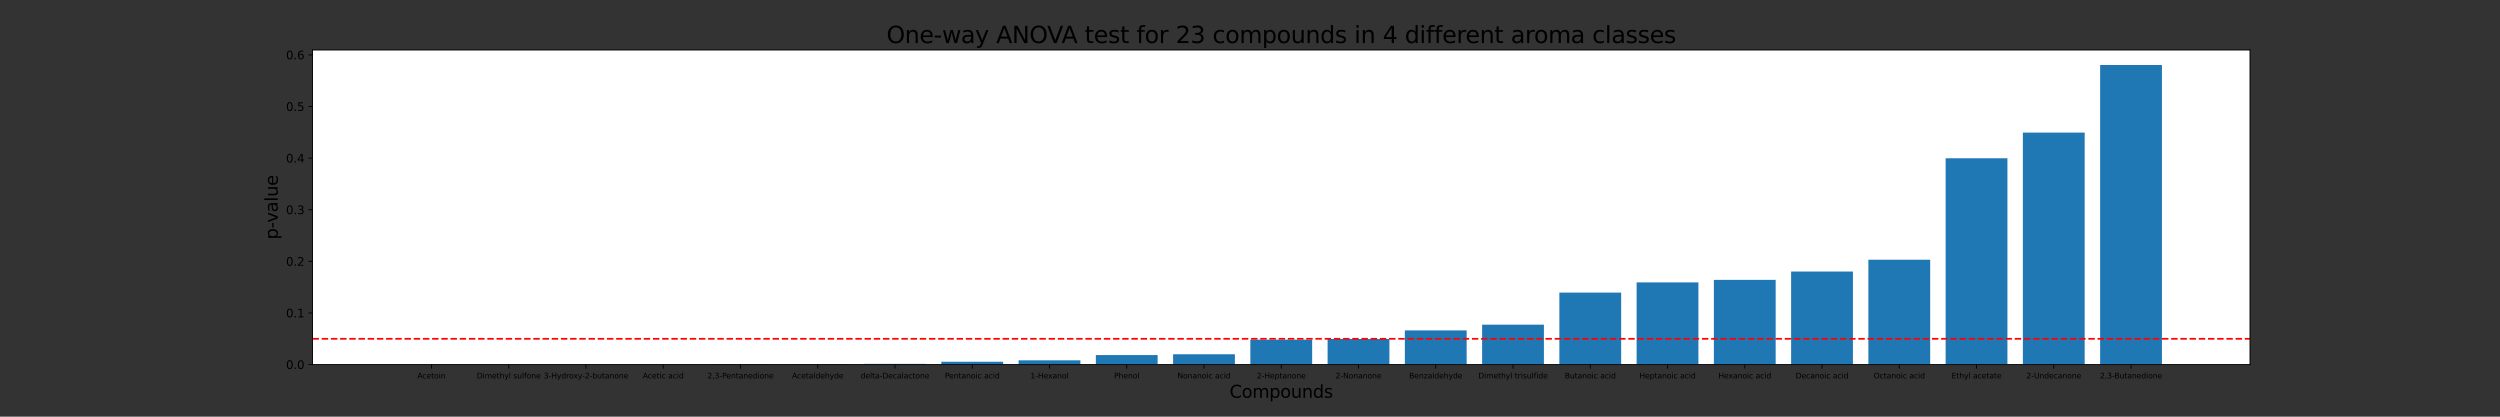 <?xml version="1.0" encoding="utf-8" standalone="no"?>
<!DOCTYPE svg PUBLIC "-//W3C//DTD SVG 1.1//EN"
  "http://www.w3.org/Graphics/SVG/1.1/DTD/svg11.dtd">
<svg xmlns:xlink="http://www.w3.org/1999/xlink" width="2160pt" height="360pt" viewBox="0 0 2160 360" xmlns="http://www.w3.org/2000/svg" version="1.1">
 <rect x="0" y="0" width="2160" height="360" fill="#333333" stroke="none"/>
 <defs>
  <style type="text/css">*{stroke-linejoin: round; stroke-linecap: butt}</style>
 </defs>
 <g id="figure_1">
  <g id="patch_1">
   <path d="M 0 360 
L 2160 360 
L 2160 0 
L 0 0 
L 0 360 
z
" style="fill: none"/>
  </g>
  <g id="axes_1">
   <g id="patch_2">
    <path d="M 270 315 
L 1944 315 
L 1944 43.2 
L 270 43.2 
z
" style="fill: #ffffff"/>
   </g>
   <g id="patch_3">
    <path d="M 346.091 315 
L 399.488 315 
L 399.488 315 
L 346.091 315 
z
" clip-path="url(#pb8e71c2e06)" style="fill: #1f77b4"/>
   </g>
   <g id="patch_4">
    <path d="M 412.837 315 
L 466.234 315 
L 466.234 314.97 
L 412.837 314.97 
z
" clip-path="url(#pb8e71c2e06)" style="fill: #1f77b4"/>
   </g>
   <g id="patch_5">
    <path d="M 479.584 315 
L 532.981 315 
L 532.981 314.963 
L 479.584 314.963 
z
" clip-path="url(#pb8e71c2e06)" style="fill: #1f77b4"/>
   </g>
   <g id="patch_6">
    <path d="M 546.33 315 
L 599.727 315 
L 599.727 314.756 
L 546.33 314.756 
z
" clip-path="url(#pb8e71c2e06)" style="fill: #1f77b4"/>
   </g>
   <g id="patch_7">
    <path d="M 613.077 315 
L 666.474 315 
L 666.474 314.656 
L 613.077 314.656 
z
" clip-path="url(#pb8e71c2e06)" style="fill: #1f77b4"/>
   </g>
   <g id="patch_8">
    <path d="M 679.823 315 
L 733.22 315 
L 733.22 314.599 
L 679.823 314.599 
z
" clip-path="url(#pb8e71c2e06)" style="fill: #1f77b4"/>
   </g>
   <g id="patch_9">
    <path d="M 746.569 315 
L 799.967 315 
L 799.967 314.364 
L 746.569 314.364 
z
" clip-path="url(#pb8e71c2e06)" style="fill: #1f77b4"/>
   </g>
   <g id="patch_10">
    <path d="M 813.316 315 
L 866.713 315 
L 866.713 312.547 
L 813.316 312.547 
z
" clip-path="url(#pb8e71c2e06)" style="fill: #1f77b4"/>
   </g>
   <g id="patch_11">
    <path d="M 880.062 315 
L 933.459 315 
L 933.459 311.336 
L 880.062 311.336 
z
" clip-path="url(#pb8e71c2e06)" style="fill: #1f77b4"/>
   </g>
   <g id="patch_12">
    <path d="M 946.809 315 
L 1000.206 315 
L 1000.206 306.796 
L 946.809 306.796 
z
" clip-path="url(#pb8e71c2e06)" style="fill: #1f77b4"/>
   </g>
   <g id="patch_13">
    <path d="M 1013.555 315 
L 1066.952 315 
L 1066.952 306.081 
L 1013.555 306.081 
z
" clip-path="url(#pb8e71c2e06)" style="fill: #1f77b4"/>
   </g>
   <g id="patch_14">
    <path d="M 1080.301 315 
L 1133.699 315 
L 1133.699 293.463 
L 1080.301 293.463 
z
" clip-path="url(#pb8e71c2e06)" style="fill: #1f77b4"/>
   </g>
   <g id="patch_15">
    <path d="M 1147.048 315 
L 1200.445 315 
L 1200.445 292.921 
L 1147.048 292.921 
z
" clip-path="url(#pb8e71c2e06)" style="fill: #1f77b4"/>
   </g>
   <g id="patch_16">
    <path d="M 1213.794 315 
L 1267.191 315 
L 1267.191 285.487 
L 1213.794 285.487 
z
" clip-path="url(#pb8e71c2e06)" style="fill: #1f77b4"/>
   </g>
   <g id="patch_17">
    <path d="M 1280.541 315 
L 1333.938 315 
L 1333.938 280.496 
L 1280.541 280.496 
z
" clip-path="url(#pb8e71c2e06)" style="fill: #1f77b4"/>
   </g>
   <g id="patch_18">
    <path d="M 1347.287 315 
L 1400.684 315 
L 1400.684 252.824 
L 1347.287 252.824 
z
" clip-path="url(#pb8e71c2e06)" style="fill: #1f77b4"/>
   </g>
   <g id="patch_19">
    <path d="M 1414.033 315 
L 1467.431 315 
L 1467.431 243.973 
L 1414.033 243.973 
z
" clip-path="url(#pb8e71c2e06)" style="fill: #1f77b4"/>
   </g>
   <g id="patch_20">
    <path d="M 1480.78 315 
L 1534.177 315 
L 1534.177 241.813 
L 1480.78 241.813 
z
" clip-path="url(#pb8e71c2e06)" style="fill: #1f77b4"/>
   </g>
   <g id="patch_21">
    <path d="M 1547.526 315 
L 1600.923 315 
L 1600.923 234.618 
L 1547.526 234.618 
z
" clip-path="url(#pb8e71c2e06)" style="fill: #1f77b4"/>
   </g>
   <g id="patch_22">
    <path d="M 1614.273 315 
L 1667.67 315 
L 1667.67 224.409 
L 1614.273 224.409 
z
" clip-path="url(#pb8e71c2e06)" style="fill: #1f77b4"/>
   </g>
   <g id="patch_23">
    <path d="M 1681.019 315 
L 1734.416 315 
L 1734.416 136.766 
L 1681.019 136.766 
z
" clip-path="url(#pb8e71c2e06)" style="fill: #1f77b4"/>
   </g>
   <g id="patch_24">
    <path d="M 1747.766 315 
L 1801.163 315 
L 1801.163 114.563 
L 1747.766 114.563 
z
" clip-path="url(#pb8e71c2e06)" style="fill: #1f77b4"/>
   </g>
   <g id="patch_25">
    <path d="M 1814.512 315 
L 1867.909 315 
L 1867.909 56.143 
L 1814.512 56.143 
z
" clip-path="url(#pb8e71c2e06)" style="fill: #1f77b4"/>
   </g>
   <g id="matplotlib.axis_1">
    <g id="xtick_1">
     <g id="line2d_1">
      <defs>
       <path id="m20b0fee2ea" d="M 0 0 
L 0 3.5 
" style="stroke: #000000; stroke-width: 0.8"/>
      </defs>
      <g>
       <use xlink:href="#m20b0fee2ea" x="372.789" y="315" style="stroke: #000000; stroke-width: 0.8"/>
      </g>
     </g>
     <g id="text_1">
      <!-- Acetoin -->
      <g transform="translate(360.611 326.939)scale(0.065 -0.065)">
       <defs>
        <path id="DejaVuSans-41" d="M 2188 4044 
L 1331 1722 
L 3047 1722 
L 2188 4044 
z
M 1831 4666 
L 2547 4666 
L 4325 0 
L 3669 0 
L 3244 1197 
L 1141 1197 
L 716 0 
L 50 0 
L 1831 4666 
z
" transform="scale(0.016)"/>
        <path id="DejaVuSans-63" d="M 3122 3366 
L 3122 2828 
Q 2878 2963 2633 3030 
Q 2388 3097 2138 3097 
Q 1578 3097 1268 2742 
Q 959 2388 959 1747 
Q 959 1106 1268 751 
Q 1578 397 2138 397 
Q 2388 397 2633 464 
Q 2878 531 3122 666 
L 3122 134 
Q 2881 22 2623 -34 
Q 2366 -91 2075 -91 
Q 1284 -91 818 406 
Q 353 903 353 1747 
Q 353 2603 823 3093 
Q 1294 3584 2113 3584 
Q 2378 3584 2631 3529 
Q 2884 3475 3122 3366 
z
" transform="scale(0.016)"/>
        <path id="DejaVuSans-65" d="M 3597 1894 
L 3597 1613 
L 953 1613 
Q 991 1019 1311 708 
Q 1631 397 2203 397 
Q 2534 397 2845 478 
Q 3156 559 3463 722 
L 3463 178 
Q 3153 47 2828 -22 
Q 2503 -91 2169 -91 
Q 1331 -91 842 396 
Q 353 884 353 1716 
Q 353 2575 817 3079 
Q 1281 3584 2069 3584 
Q 2775 3584 3186 3129 
Q 3597 2675 3597 1894 
z
M 3022 2063 
Q 3016 2534 2758 2815 
Q 2500 3097 2075 3097 
Q 1594 3097 1305 2825 
Q 1016 2553 972 2059 
L 3022 2063 
z
" transform="scale(0.016)"/>
        <path id="DejaVuSans-74" d="M 1172 4494 
L 1172 3500 
L 2356 3500 
L 2356 3053 
L 1172 3053 
L 1172 1153 
Q 1172 725 1289 603 
Q 1406 481 1766 481 
L 2356 481 
L 2356 0 
L 1766 0 
Q 1100 0 847 248 
Q 594 497 594 1153 
L 594 3053 
L 172 3053 
L 172 3500 
L 594 3500 
L 594 4494 
L 1172 4494 
z
" transform="scale(0.016)"/>
        <path id="DejaVuSans-6f" d="M 1959 3097 
Q 1497 3097 1228 2736 
Q 959 2375 959 1747 
Q 959 1119 1226 758 
Q 1494 397 1959 397 
Q 2419 397 2687 759 
Q 2956 1122 2956 1747 
Q 2956 2369 2687 2733 
Q 2419 3097 1959 3097 
z
M 1959 3584 
Q 2709 3584 3137 3096 
Q 3566 2609 3566 1747 
Q 3566 888 3137 398 
Q 2709 -91 1959 -91 
Q 1206 -91 779 398 
Q 353 888 353 1747 
Q 353 2609 779 3096 
Q 1206 3584 1959 3584 
z
" transform="scale(0.016)"/>
        <path id="DejaVuSans-69" d="M 603 3500 
L 1178 3500 
L 1178 0 
L 603 0 
L 603 3500 
z
M 603 4863 
L 1178 4863 
L 1178 4134 
L 603 4134 
L 603 4863 
z
" transform="scale(0.016)"/>
        <path id="DejaVuSans-6e" d="M 3513 2113 
L 3513 0 
L 2938 0 
L 2938 2094 
Q 2938 2591 2744 2837 
Q 2550 3084 2163 3084 
Q 1697 3084 1428 2787 
Q 1159 2491 1159 1978 
L 1159 0 
L 581 0 
L 581 3500 
L 1159 3500 
L 1159 2956 
Q 1366 3272 1645 3428 
Q 1925 3584 2291 3584 
Q 2894 3584 3203 3211 
Q 3513 2838 3513 2113 
z
" transform="scale(0.016)"/>
       </defs>
       <use xlink:href="#DejaVuSans-41"/>
       <use xlink:href="#DejaVuSans-63" x="66.658"/>
       <use xlink:href="#DejaVuSans-65" x="121.639"/>
       <use xlink:href="#DejaVuSans-74" x="183.162"/>
       <use xlink:href="#DejaVuSans-6f" x="222.371"/>
       <use xlink:href="#DejaVuSans-69" x="283.553"/>
       <use xlink:href="#DejaVuSans-6e" x="311.336"/>
      </g>
     </g>
    </g>
    <g id="xtick_2">
     <g id="line2d_2">
      <g>
       <use xlink:href="#m20b0fee2ea" x="439.536" y="315" style="stroke: #000000; stroke-width: 0.8"/>
      </g>
     </g>
     <g id="text_2">
      <!-- Dimethyl sulfone -->
      <g transform="translate(411.924 326.939)scale(0.065 -0.065)">
       <defs>
        <path id="DejaVuSans-44" d="M 1259 4147 
L 1259 519 
L 2022 519 
Q 2988 519 3436 956 
Q 3884 1394 3884 2338 
Q 3884 3275 3436 3711 
Q 2988 4147 2022 4147 
L 1259 4147 
z
M 628 4666 
L 1925 4666 
Q 3281 4666 3915 4102 
Q 4550 3538 4550 2338 
Q 4550 1131 3912 565 
Q 3275 0 1925 0 
L 628 0 
L 628 4666 
z
" transform="scale(0.016)"/>
        <path id="DejaVuSans-6d" d="M 3328 2828 
Q 3544 3216 3844 3400 
Q 4144 3584 4550 3584 
Q 5097 3584 5394 3201 
Q 5691 2819 5691 2113 
L 5691 0 
L 5113 0 
L 5113 2094 
Q 5113 2597 4934 2840 
Q 4756 3084 4391 3084 
Q 3944 3084 3684 2787 
Q 3425 2491 3425 1978 
L 3425 0 
L 2847 0 
L 2847 2094 
Q 2847 2600 2669 2842 
Q 2491 3084 2119 3084 
Q 1678 3084 1418 2786 
Q 1159 2488 1159 1978 
L 1159 0 
L 581 0 
L 581 3500 
L 1159 3500 
L 1159 2956 
Q 1356 3278 1631 3431 
Q 1906 3584 2284 3584 
Q 2666 3584 2933 3390 
Q 3200 3197 3328 2828 
z
" transform="scale(0.016)"/>
        <path id="DejaVuSans-68" d="M 3513 2113 
L 3513 0 
L 2938 0 
L 2938 2094 
Q 2938 2591 2744 2837 
Q 2550 3084 2163 3084 
Q 1697 3084 1428 2787 
Q 1159 2491 1159 1978 
L 1159 0 
L 581 0 
L 581 4863 
L 1159 4863 
L 1159 2956 
Q 1366 3272 1645 3428 
Q 1925 3584 2291 3584 
Q 2894 3584 3203 3211 
Q 3513 2838 3513 2113 
z
" transform="scale(0.016)"/>
        <path id="DejaVuSans-79" d="M 2059 -325 
Q 1816 -950 1584 -1140 
Q 1353 -1331 966 -1331 
L 506 -1331 
L 506 -850 
L 844 -850 
Q 1081 -850 1212 -737 
Q 1344 -625 1503 -206 
L 1606 56 
L 191 3500 
L 800 3500 
L 1894 763 
L 2988 3500 
L 3597 3500 
L 2059 -325 
z
" transform="scale(0.016)"/>
        <path id="DejaVuSans-6c" d="M 603 4863 
L 1178 4863 
L 1178 0 
L 603 0 
L 603 4863 
z
" transform="scale(0.016)"/>
        <path id="DejaVuSans-20" transform="scale(0.016)"/>
        <path id="DejaVuSans-73" d="M 2834 3397 
L 2834 2853 
Q 2591 2978 2328 3040 
Q 2066 3103 1784 3103 
Q 1356 3103 1142 2972 
Q 928 2841 928 2578 
Q 928 2378 1081 2264 
Q 1234 2150 1697 2047 
L 1894 2003 
Q 2506 1872 2764 1633 
Q 3022 1394 3022 966 
Q 3022 478 2636 193 
Q 2250 -91 1575 -91 
Q 1294 -91 989 -36 
Q 684 19 347 128 
L 347 722 
Q 666 556 975 473 
Q 1284 391 1588 391 
Q 1994 391 2212 530 
Q 2431 669 2431 922 
Q 2431 1156 2273 1281 
Q 2116 1406 1581 1522 
L 1381 1569 
Q 847 1681 609 1914 
Q 372 2147 372 2553 
Q 372 3047 722 3315 
Q 1072 3584 1716 3584 
Q 2034 3584 2315 3537 
Q 2597 3491 2834 3397 
z
" transform="scale(0.016)"/>
        <path id="DejaVuSans-75" d="M 544 1381 
L 544 3500 
L 1119 3500 
L 1119 1403 
Q 1119 906 1312 657 
Q 1506 409 1894 409 
Q 2359 409 2629 706 
Q 2900 1003 2900 1516 
L 2900 3500 
L 3475 3500 
L 3475 0 
L 2900 0 
L 2900 538 
Q 2691 219 2414 64 
Q 2138 -91 1772 -91 
Q 1169 -91 856 284 
Q 544 659 544 1381 
z
M 1991 3584 
L 1991 3584 
z
" transform="scale(0.016)"/>
        <path id="DejaVuSans-66" d="M 2375 4863 
L 2375 4384 
L 1825 4384 
Q 1516 4384 1395 4259 
Q 1275 4134 1275 3809 
L 1275 3500 
L 2222 3500 
L 2222 3053 
L 1275 3053 
L 1275 0 
L 697 0 
L 697 3053 
L 147 3053 
L 147 3500 
L 697 3500 
L 697 3744 
Q 697 4328 969 4595 
Q 1241 4863 1831 4863 
L 2375 4863 
z
" transform="scale(0.016)"/>
       </defs>
       <use xlink:href="#DejaVuSans-44"/>
       <use xlink:href="#DejaVuSans-69" x="77.002"/>
       <use xlink:href="#DejaVuSans-6d" x="104.785"/>
       <use xlink:href="#DejaVuSans-65" x="202.197"/>
       <use xlink:href="#DejaVuSans-74" x="263.721"/>
       <use xlink:href="#DejaVuSans-68" x="302.93"/>
       <use xlink:href="#DejaVuSans-79" x="366.309"/>
       <use xlink:href="#DejaVuSans-6c" x="425.488"/>
       <use xlink:href="#DejaVuSans-20" x="453.271"/>
       <use xlink:href="#DejaVuSans-73" x="485.059"/>
       <use xlink:href="#DejaVuSans-75" x="537.158"/>
       <use xlink:href="#DejaVuSans-6c" x="600.537"/>
       <use xlink:href="#DejaVuSans-66" x="628.32"/>
       <use xlink:href="#DejaVuSans-6f" x="663.525"/>
       <use xlink:href="#DejaVuSans-6e" x="724.707"/>
       <use xlink:href="#DejaVuSans-65" x="788.086"/>
      </g>
     </g>
    </g>
    <g id="xtick_3">
     <g id="line2d_3">
      <g>
       <use xlink:href="#m20b0fee2ea" x="506.282" y="315" style="stroke: #000000; stroke-width: 0.8"/>
      </g>
     </g>
     <g id="text_3">
      <!-- 3-Hydroxy-2-butanone -->
      <g transform="translate(469.761 326.939)scale(0.065 -0.065)">
       <defs>
        <path id="DejaVuSans-33" d="M 2597 2516 
Q 3050 2419 3304 2112 
Q 3559 1806 3559 1356 
Q 3559 666 3084 287 
Q 2609 -91 1734 -91 
Q 1441 -91 1130 -33 
Q 819 25 488 141 
L 488 750 
Q 750 597 1062 519 
Q 1375 441 1716 441 
Q 2309 441 2620 675 
Q 2931 909 2931 1356 
Q 2931 1769 2642 2001 
Q 2353 2234 1838 2234 
L 1294 2234 
L 1294 2753 
L 1863 2753 
Q 2328 2753 2575 2939 
Q 2822 3125 2822 3475 
Q 2822 3834 2567 4026 
Q 2313 4219 1838 4219 
Q 1578 4219 1281 4162 
Q 984 4106 628 3988 
L 628 4550 
Q 988 4650 1302 4700 
Q 1616 4750 1894 4750 
Q 2613 4750 3031 4423 
Q 3450 4097 3450 3541 
Q 3450 3153 3228 2886 
Q 3006 2619 2597 2516 
z
" transform="scale(0.016)"/>
        <path id="DejaVuSans-2d" d="M 313 2009 
L 1997 2009 
L 1997 1497 
L 313 1497 
L 313 2009 
z
" transform="scale(0.016)"/>
        <path id="DejaVuSans-48" d="M 628 4666 
L 1259 4666 
L 1259 2753 
L 3553 2753 
L 3553 4666 
L 4184 4666 
L 4184 0 
L 3553 0 
L 3553 2222 
L 1259 2222 
L 1259 0 
L 628 0 
L 628 4666 
z
" transform="scale(0.016)"/>
        <path id="DejaVuSans-64" d="M 2906 2969 
L 2906 4863 
L 3481 4863 
L 3481 0 
L 2906 0 
L 2906 525 
Q 2725 213 2448 61 
Q 2172 -91 1784 -91 
Q 1150 -91 751 415 
Q 353 922 353 1747 
Q 353 2572 751 3078 
Q 1150 3584 1784 3584 
Q 2172 3584 2448 3432 
Q 2725 3281 2906 2969 
z
M 947 1747 
Q 947 1113 1208 752 
Q 1469 391 1925 391 
Q 2381 391 2643 752 
Q 2906 1113 2906 1747 
Q 2906 2381 2643 2742 
Q 2381 3103 1925 3103 
Q 1469 3103 1208 2742 
Q 947 2381 947 1747 
z
" transform="scale(0.016)"/>
        <path id="DejaVuSans-72" d="M 2631 2963 
Q 2534 3019 2420 3045 
Q 2306 3072 2169 3072 
Q 1681 3072 1420 2755 
Q 1159 2438 1159 1844 
L 1159 0 
L 581 0 
L 581 3500 
L 1159 3500 
L 1159 2956 
Q 1341 3275 1631 3429 
Q 1922 3584 2338 3584 
Q 2397 3584 2469 3576 
Q 2541 3569 2628 3553 
L 2631 2963 
z
" transform="scale(0.016)"/>
        <path id="DejaVuSans-78" d="M 3513 3500 
L 2247 1797 
L 3578 0 
L 2900 0 
L 1881 1375 
L 863 0 
L 184 0 
L 1544 1831 
L 300 3500 
L 978 3500 
L 1906 2253 
L 2834 3500 
L 3513 3500 
z
" transform="scale(0.016)"/>
        <path id="DejaVuSans-32" d="M 1228 531 
L 3431 531 
L 3431 0 
L 469 0 
L 469 531 
Q 828 903 1448 1529 
Q 2069 2156 2228 2338 
Q 2531 2678 2651 2914 
Q 2772 3150 2772 3378 
Q 2772 3750 2511 3984 
Q 2250 4219 1831 4219 
Q 1534 4219 1204 4116 
Q 875 4013 500 3803 
L 500 4441 
Q 881 4594 1212 4672 
Q 1544 4750 1819 4750 
Q 2544 4750 2975 4387 
Q 3406 4025 3406 3419 
Q 3406 3131 3298 2873 
Q 3191 2616 2906 2266 
Q 2828 2175 2409 1742 
Q 1991 1309 1228 531 
z
" transform="scale(0.016)"/>
        <path id="DejaVuSans-62" d="M 3116 1747 
Q 3116 2381 2855 2742 
Q 2594 3103 2138 3103 
Q 1681 3103 1420 2742 
Q 1159 2381 1159 1747 
Q 1159 1113 1420 752 
Q 1681 391 2138 391 
Q 2594 391 2855 752 
Q 3116 1113 3116 1747 
z
M 1159 2969 
Q 1341 3281 1617 3432 
Q 1894 3584 2278 3584 
Q 2916 3584 3314 3078 
Q 3713 2572 3713 1747 
Q 3713 922 3314 415 
Q 2916 -91 2278 -91 
Q 1894 -91 1617 61 
Q 1341 213 1159 525 
L 1159 0 
L 581 0 
L 581 4863 
L 1159 4863 
L 1159 2969 
z
" transform="scale(0.016)"/>
        <path id="DejaVuSans-61" d="M 2194 1759 
Q 1497 1759 1228 1600 
Q 959 1441 959 1056 
Q 959 750 1161 570 
Q 1363 391 1709 391 
Q 2188 391 2477 730 
Q 2766 1069 2766 1631 
L 2766 1759 
L 2194 1759 
z
M 3341 1997 
L 3341 0 
L 2766 0 
L 2766 531 
Q 2569 213 2275 61 
Q 1981 -91 1556 -91 
Q 1019 -91 701 211 
Q 384 513 384 1019 
Q 384 1609 779 1909 
Q 1175 2209 1959 2209 
L 2766 2209 
L 2766 2266 
Q 2766 2663 2505 2880 
Q 2244 3097 1772 3097 
Q 1472 3097 1187 3025 
Q 903 2953 641 2809 
L 641 3341 
Q 956 3463 1253 3523 
Q 1550 3584 1831 3584 
Q 2591 3584 2966 3190 
Q 3341 2797 3341 1997 
z
" transform="scale(0.016)"/>
       </defs>
       <use xlink:href="#DejaVuSans-33"/>
       <use xlink:href="#DejaVuSans-2d" x="63.623"/>
       <use xlink:href="#DejaVuSans-48" x="99.707"/>
       <use xlink:href="#DejaVuSans-79" x="174.902"/>
       <use xlink:href="#DejaVuSans-64" x="234.082"/>
       <use xlink:href="#DejaVuSans-72" x="297.559"/>
       <use xlink:href="#DejaVuSans-6f" x="336.422"/>
       <use xlink:href="#DejaVuSans-78" x="394.479"/>
       <use xlink:href="#DejaVuSans-79" x="453.658"/>
       <use xlink:href="#DejaVuSans-2d" x="511.088"/>
       <use xlink:href="#DejaVuSans-32" x="547.172"/>
       <use xlink:href="#DejaVuSans-2d" x="610.795"/>
       <use xlink:href="#DejaVuSans-62" x="646.879"/>
       <use xlink:href="#DejaVuSans-75" x="710.355"/>
       <use xlink:href="#DejaVuSans-74" x="773.734"/>
       <use xlink:href="#DejaVuSans-61" x="812.943"/>
       <use xlink:href="#DejaVuSans-6e" x="874.223"/>
       <use xlink:href="#DejaVuSans-6f" x="937.602"/>
       <use xlink:href="#DejaVuSans-6e" x="998.783"/>
       <use xlink:href="#DejaVuSans-65" x="1062.162"/>
      </g>
     </g>
    </g>
    <g id="xtick_4">
     <g id="line2d_4">
      <g>
       <use xlink:href="#m20b0fee2ea" x="573.029" y="315" style="stroke: #000000; stroke-width: 0.8"/>
      </g>
     </g>
     <g id="text_4">
      <!-- Acetic acid -->
      <g transform="translate(555.334 326.939)scale(0.065 -0.065)">
       <use xlink:href="#DejaVuSans-41"/>
       <use xlink:href="#DejaVuSans-63" x="66.658"/>
       <use xlink:href="#DejaVuSans-65" x="121.639"/>
       <use xlink:href="#DejaVuSans-74" x="183.162"/>
       <use xlink:href="#DejaVuSans-69" x="222.371"/>
       <use xlink:href="#DejaVuSans-63" x="250.154"/>
       <use xlink:href="#DejaVuSans-20" x="305.135"/>
       <use xlink:href="#DejaVuSans-61" x="336.922"/>
       <use xlink:href="#DejaVuSans-63" x="398.201"/>
       <use xlink:href="#DejaVuSans-69" x="453.182"/>
       <use xlink:href="#DejaVuSans-64" x="480.965"/>
      </g>
     </g>
    </g>
    <g id="xtick_5">
     <g id="line2d_5">
      <g>
       <use xlink:href="#m20b0fee2ea" x="639.775" y="315" style="stroke: #000000; stroke-width: 0.8"/>
      </g>
     </g>
     <g id="text_5">
      <!-- 2,3-Pentanedione -->
      <g transform="translate(611.193 326.939)scale(0.065 -0.065)">
       <defs>
        <path id="DejaVuSans-2c" d="M 750 794 
L 1409 794 
L 1409 256 
L 897 -744 
L 494 -744 
L 750 256 
L 750 794 
z
" transform="scale(0.016)"/>
        <path id="DejaVuSans-50" d="M 1259 4147 
L 1259 2394 
L 2053 2394 
Q 2494 2394 2734 2622 
Q 2975 2850 2975 3272 
Q 2975 3691 2734 3919 
Q 2494 4147 2053 4147 
L 1259 4147 
z
M 628 4666 
L 2053 4666 
Q 2838 4666 3239 4311 
Q 3641 3956 3641 3272 
Q 3641 2581 3239 2228 
Q 2838 1875 2053 1875 
L 1259 1875 
L 1259 0 
L 628 0 
L 628 4666 
z
" transform="scale(0.016)"/>
       </defs>
       <use xlink:href="#DejaVuSans-32"/>
       <use xlink:href="#DejaVuSans-2c" x="63.623"/>
       <use xlink:href="#DejaVuSans-33" x="95.41"/>
       <use xlink:href="#DejaVuSans-2d" x="159.033"/>
       <use xlink:href="#DejaVuSans-50" x="195.117"/>
       <use xlink:href="#DejaVuSans-65" x="251.795"/>
       <use xlink:href="#DejaVuSans-6e" x="313.318"/>
       <use xlink:href="#DejaVuSans-74" x="376.697"/>
       <use xlink:href="#DejaVuSans-61" x="415.906"/>
       <use xlink:href="#DejaVuSans-6e" x="477.186"/>
       <use xlink:href="#DejaVuSans-65" x="540.564"/>
       <use xlink:href="#DejaVuSans-64" x="602.088"/>
       <use xlink:href="#DejaVuSans-69" x="665.564"/>
       <use xlink:href="#DejaVuSans-6f" x="693.348"/>
       <use xlink:href="#DejaVuSans-6e" x="754.529"/>
       <use xlink:href="#DejaVuSans-65" x="817.908"/>
      </g>
     </g>
    </g>
    <g id="xtick_6">
     <g id="line2d_6">
      <g>
       <use xlink:href="#m20b0fee2ea" x="706.522" y="315" style="stroke: #000000; stroke-width: 0.8"/>
      </g>
     </g>
     <g id="text_6">
      <!-- Acetaldehyde -->
      <g transform="translate(684.291 326.939)scale(0.065 -0.065)">
       <use xlink:href="#DejaVuSans-41"/>
       <use xlink:href="#DejaVuSans-63" x="66.658"/>
       <use xlink:href="#DejaVuSans-65" x="121.639"/>
       <use xlink:href="#DejaVuSans-74" x="183.162"/>
       <use xlink:href="#DejaVuSans-61" x="222.371"/>
       <use xlink:href="#DejaVuSans-6c" x="283.65"/>
       <use xlink:href="#DejaVuSans-64" x="311.434"/>
       <use xlink:href="#DejaVuSans-65" x="374.91"/>
       <use xlink:href="#DejaVuSans-68" x="436.434"/>
       <use xlink:href="#DejaVuSans-79" x="499.812"/>
       <use xlink:href="#DejaVuSans-64" x="558.992"/>
       <use xlink:href="#DejaVuSans-65" x="622.469"/>
      </g>
     </g>
    </g>
    <g id="xtick_7">
     <g id="line2d_7">
      <g>
       <use xlink:href="#m20b0fee2ea" x="773.268" y="315" style="stroke: #000000; stroke-width: 0.8"/>
      </g>
     </g>
     <g id="text_7">
      <!-- delta-Decalactone -->
      <g transform="translate(743.579 326.939)scale(0.065 -0.065)">
       <use xlink:href="#DejaVuSans-64"/>
       <use xlink:href="#DejaVuSans-65" x="63.477"/>
       <use xlink:href="#DejaVuSans-6c" x="125"/>
       <use xlink:href="#DejaVuSans-74" x="152.783"/>
       <use xlink:href="#DejaVuSans-61" x="191.992"/>
       <use xlink:href="#DejaVuSans-2d" x="253.271"/>
       <use xlink:href="#DejaVuSans-44" x="289.355"/>
       <use xlink:href="#DejaVuSans-65" x="366.357"/>
       <use xlink:href="#DejaVuSans-63" x="427.881"/>
       <use xlink:href="#DejaVuSans-61" x="482.861"/>
       <use xlink:href="#DejaVuSans-6c" x="544.141"/>
       <use xlink:href="#DejaVuSans-61" x="571.924"/>
       <use xlink:href="#DejaVuSans-63" x="633.203"/>
       <use xlink:href="#DejaVuSans-74" x="688.184"/>
       <use xlink:href="#DejaVuSans-6f" x="727.393"/>
       <use xlink:href="#DejaVuSans-6e" x="788.574"/>
       <use xlink:href="#DejaVuSans-65" x="851.953"/>
      </g>
     </g>
    </g>
    <g id="xtick_8">
     <g id="line2d_8">
      <g>
       <use xlink:href="#m20b0fee2ea" x="840.014" y="315" style="stroke: #000000; stroke-width: 0.8"/>
      </g>
     </g>
     <g id="text_8">
      <!-- Pentanoic acid -->
      <g transform="translate(816.332 326.939)scale(0.065 -0.065)">
       <use xlink:href="#DejaVuSans-50"/>
       <use xlink:href="#DejaVuSans-65" x="56.678"/>
       <use xlink:href="#DejaVuSans-6e" x="118.201"/>
       <use xlink:href="#DejaVuSans-74" x="181.58"/>
       <use xlink:href="#DejaVuSans-61" x="220.789"/>
       <use xlink:href="#DejaVuSans-6e" x="282.068"/>
       <use xlink:href="#DejaVuSans-6f" x="345.447"/>
       <use xlink:href="#DejaVuSans-69" x="406.629"/>
       <use xlink:href="#DejaVuSans-63" x="434.412"/>
       <use xlink:href="#DejaVuSans-20" x="489.393"/>
       <use xlink:href="#DejaVuSans-61" x="521.18"/>
       <use xlink:href="#DejaVuSans-63" x="582.459"/>
       <use xlink:href="#DejaVuSans-69" x="637.439"/>
       <use xlink:href="#DejaVuSans-64" x="665.223"/>
      </g>
     </g>
    </g>
    <g id="xtick_9">
     <g id="line2d_9">
      <g>
       <use xlink:href="#m20b0fee2ea" x="906.761" y="315" style="stroke: #000000; stroke-width: 0.8"/>
      </g>
     </g>
     <g id="text_9">
      <!-- 1-Hexanol -->
      <g transform="translate(890.267 326.939)scale(0.065 -0.065)">
       <defs>
        <path id="DejaVuSans-31" d="M 794 531 
L 1825 531 
L 1825 4091 
L 703 3866 
L 703 4441 
L 1819 4666 
L 2450 4666 
L 2450 531 
L 3481 531 
L 3481 0 
L 794 0 
L 794 531 
z
" transform="scale(0.016)"/>
       </defs>
       <use xlink:href="#DejaVuSans-31"/>
       <use xlink:href="#DejaVuSans-2d" x="63.623"/>
       <use xlink:href="#DejaVuSans-48" x="99.707"/>
       <use xlink:href="#DejaVuSans-65" x="174.902"/>
       <use xlink:href="#DejaVuSans-78" x="234.676"/>
       <use xlink:href="#DejaVuSans-61" x="293.855"/>
       <use xlink:href="#DejaVuSans-6e" x="355.135"/>
       <use xlink:href="#DejaVuSans-6f" x="418.514"/>
       <use xlink:href="#DejaVuSans-6c" x="479.695"/>
      </g>
     </g>
    </g>
    <g id="xtick_10">
     <g id="line2d_10">
      <g>
       <use xlink:href="#m20b0fee2ea" x="973.507" y="315" style="stroke: #000000; stroke-width: 0.8"/>
      </g>
     </g>
     <g id="text_10">
      <!-- Phenol -->
      <g transform="translate(962.537 326.939)scale(0.065 -0.065)">
       <use xlink:href="#DejaVuSans-50"/>
       <use xlink:href="#DejaVuSans-68" x="60.303"/>
       <use xlink:href="#DejaVuSans-65" x="123.682"/>
       <use xlink:href="#DejaVuSans-6e" x="185.205"/>
       <use xlink:href="#DejaVuSans-6f" x="248.584"/>
       <use xlink:href="#DejaVuSans-6c" x="309.766"/>
      </g>
     </g>
    </g>
    <g id="xtick_11">
     <g id="line2d_11">
      <g>
       <use xlink:href="#m20b0fee2ea" x="1040.254" y="315" style="stroke: #000000; stroke-width: 0.8"/>
      </g>
     </g>
     <g id="text_11">
      <!-- Nonanoic acid -->
      <g transform="translate(1017.266 326.939)scale(0.065 -0.065)">
       <defs>
        <path id="DejaVuSans-4e" d="M 628 4666 
L 1478 4666 
L 3547 763 
L 3547 4666 
L 4159 4666 
L 4159 0 
L 3309 0 
L 1241 3903 
L 1241 0 
L 628 0 
L 628 4666 
z
" transform="scale(0.016)"/>
       </defs>
       <use xlink:href="#DejaVuSans-4e"/>
       <use xlink:href="#DejaVuSans-6f" x="74.805"/>
       <use xlink:href="#DejaVuSans-6e" x="135.986"/>
       <use xlink:href="#DejaVuSans-61" x="199.365"/>
       <use xlink:href="#DejaVuSans-6e" x="260.645"/>
       <use xlink:href="#DejaVuSans-6f" x="324.023"/>
       <use xlink:href="#DejaVuSans-69" x="385.205"/>
       <use xlink:href="#DejaVuSans-63" x="412.988"/>
       <use xlink:href="#DejaVuSans-20" x="467.969"/>
       <use xlink:href="#DejaVuSans-61" x="499.756"/>
       <use xlink:href="#DejaVuSans-63" x="561.035"/>
       <use xlink:href="#DejaVuSans-69" x="616.016"/>
       <use xlink:href="#DejaVuSans-64" x="643.799"/>
      </g>
     </g>
    </g>
    <g id="xtick_12">
     <g id="line2d_12">
      <g>
       <use xlink:href="#m20b0fee2ea" x="1107" y="315" style="stroke: #000000; stroke-width: 0.8"/>
      </g>
     </g>
     <g id="text_12">
      <!-- 2-Heptanone -->
      <g transform="translate(1085.879 326.939)scale(0.065 -0.065)">
       <defs>
        <path id="DejaVuSans-70" d="M 1159 525 
L 1159 -1331 
L 581 -1331 
L 581 3500 
L 1159 3500 
L 1159 2969 
Q 1341 3281 1617 3432 
Q 1894 3584 2278 3584 
Q 2916 3584 3314 3078 
Q 3713 2572 3713 1747 
Q 3713 922 3314 415 
Q 2916 -91 2278 -91 
Q 1894 -91 1617 61 
Q 1341 213 1159 525 
z
M 3116 1747 
Q 3116 2381 2855 2742 
Q 2594 3103 2138 3103 
Q 1681 3103 1420 2742 
Q 1159 2381 1159 1747 
Q 1159 1113 1420 752 
Q 1681 391 2138 391 
Q 2594 391 2855 752 
Q 3116 1113 3116 1747 
z
" transform="scale(0.016)"/>
       </defs>
       <use xlink:href="#DejaVuSans-32"/>
       <use xlink:href="#DejaVuSans-2d" x="63.623"/>
       <use xlink:href="#DejaVuSans-48" x="99.707"/>
       <use xlink:href="#DejaVuSans-65" x="174.902"/>
       <use xlink:href="#DejaVuSans-70" x="236.426"/>
       <use xlink:href="#DejaVuSans-74" x="299.902"/>
       <use xlink:href="#DejaVuSans-61" x="339.111"/>
       <use xlink:href="#DejaVuSans-6e" x="400.391"/>
       <use xlink:href="#DejaVuSans-6f" x="463.77"/>
       <use xlink:href="#DejaVuSans-6e" x="524.951"/>
       <use xlink:href="#DejaVuSans-65" x="588.33"/>
      </g>
     </g>
    </g>
    <g id="xtick_13">
     <g id="line2d_13">
      <g>
       <use xlink:href="#m20b0fee2ea" x="1173.746" y="315" style="stroke: #000000; stroke-width: 0.8"/>
      </g>
     </g>
     <g id="text_13">
      <!-- 2-Nonanone -->
      <g transform="translate(1153.927 326.939)scale(0.065 -0.065)">
       <use xlink:href="#DejaVuSans-32"/>
       <use xlink:href="#DejaVuSans-2d" x="63.623"/>
       <use xlink:href="#DejaVuSans-4e" x="99.707"/>
       <use xlink:href="#DejaVuSans-6f" x="174.512"/>
       <use xlink:href="#DejaVuSans-6e" x="235.693"/>
       <use xlink:href="#DejaVuSans-61" x="299.072"/>
       <use xlink:href="#DejaVuSans-6e" x="360.352"/>
       <use xlink:href="#DejaVuSans-6f" x="423.73"/>
       <use xlink:href="#DejaVuSans-6e" x="484.912"/>
       <use xlink:href="#DejaVuSans-65" x="548.291"/>
      </g>
     </g>
    </g>
    <g id="xtick_14">
     <g id="line2d_14">
      <g>
       <use xlink:href="#m20b0fee2ea" x="1240.493" y="315" style="stroke: #000000; stroke-width: 0.8"/>
      </g>
     </g>
     <g id="text_14">
      <!-- Benzaldehyde -->
      <g transform="translate(1217.494 326.939)scale(0.065 -0.065)">
       <defs>
        <path id="DejaVuSans-42" d="M 1259 2228 
L 1259 519 
L 2272 519 
Q 2781 519 3026 730 
Q 3272 941 3272 1375 
Q 3272 1813 3026 2020 
Q 2781 2228 2272 2228 
L 1259 2228 
z
M 1259 4147 
L 1259 2741 
L 2194 2741 
Q 2656 2741 2882 2914 
Q 3109 3088 3109 3444 
Q 3109 3797 2882 3972 
Q 2656 4147 2194 4147 
L 1259 4147 
z
M 628 4666 
L 2241 4666 
Q 2963 4666 3353 4366 
Q 3744 4066 3744 3513 
Q 3744 3084 3544 2831 
Q 3344 2578 2956 2516 
Q 3422 2416 3680 2098 
Q 3938 1781 3938 1306 
Q 3938 681 3513 340 
Q 3088 0 2303 0 
L 628 0 
L 628 4666 
z
" transform="scale(0.016)"/>
        <path id="DejaVuSans-7a" d="M 353 3500 
L 3084 3500 
L 3084 2975 
L 922 459 
L 3084 459 
L 3084 0 
L 275 0 
L 275 525 
L 2438 3041 
L 353 3041 
L 353 3500 
z
" transform="scale(0.016)"/>
       </defs>
       <use xlink:href="#DejaVuSans-42"/>
       <use xlink:href="#DejaVuSans-65" x="68.604"/>
       <use xlink:href="#DejaVuSans-6e" x="130.127"/>
       <use xlink:href="#DejaVuSans-7a" x="193.506"/>
       <use xlink:href="#DejaVuSans-61" x="245.996"/>
       <use xlink:href="#DejaVuSans-6c" x="307.275"/>
       <use xlink:href="#DejaVuSans-64" x="335.059"/>
       <use xlink:href="#DejaVuSans-65" x="398.535"/>
       <use xlink:href="#DejaVuSans-68" x="460.059"/>
       <use xlink:href="#DejaVuSans-79" x="523.438"/>
       <use xlink:href="#DejaVuSans-64" x="582.617"/>
       <use xlink:href="#DejaVuSans-65" x="646.094"/>
      </g>
     </g>
    </g>
    <g id="xtick_15">
     <g id="line2d_15">
      <g>
       <use xlink:href="#m20b0fee2ea" x="1307.239" y="315" style="stroke: #000000; stroke-width: 0.8"/>
      </g>
     </g>
     <g id="text_15">
      <!-- Dimethyl trisulfide -->
      <g transform="translate(1277.197 326.939)scale(0.065 -0.065)">
       <use xlink:href="#DejaVuSans-44"/>
       <use xlink:href="#DejaVuSans-69" x="77.002"/>
       <use xlink:href="#DejaVuSans-6d" x="104.785"/>
       <use xlink:href="#DejaVuSans-65" x="202.197"/>
       <use xlink:href="#DejaVuSans-74" x="263.721"/>
       <use xlink:href="#DejaVuSans-68" x="302.93"/>
       <use xlink:href="#DejaVuSans-79" x="366.309"/>
       <use xlink:href="#DejaVuSans-6c" x="425.488"/>
       <use xlink:href="#DejaVuSans-20" x="453.271"/>
       <use xlink:href="#DejaVuSans-74" x="485.059"/>
       <use xlink:href="#DejaVuSans-72" x="524.268"/>
       <use xlink:href="#DejaVuSans-69" x="565.381"/>
       <use xlink:href="#DejaVuSans-73" x="593.164"/>
       <use xlink:href="#DejaVuSans-75" x="645.264"/>
       <use xlink:href="#DejaVuSans-6c" x="708.643"/>
       <use xlink:href="#DejaVuSans-66" x="736.426"/>
       <use xlink:href="#DejaVuSans-69" x="771.631"/>
       <use xlink:href="#DejaVuSans-64" x="799.414"/>
       <use xlink:href="#DejaVuSans-65" x="862.891"/>
      </g>
     </g>
    </g>
    <g id="xtick_16">
     <g id="line2d_16">
      <g>
       <use xlink:href="#m20b0fee2ea" x="1373.986" y="315" style="stroke: #000000; stroke-width: 0.8"/>
      </g>
     </g>
     <g id="text_16">
      <!-- Butanoic acid -->
      <g transform="translate(1351.915 326.939)scale(0.065 -0.065)">
       <use xlink:href="#DejaVuSans-42"/>
       <use xlink:href="#DejaVuSans-75" x="68.604"/>
       <use xlink:href="#DejaVuSans-74" x="131.982"/>
       <use xlink:href="#DejaVuSans-61" x="171.191"/>
       <use xlink:href="#DejaVuSans-6e" x="232.471"/>
       <use xlink:href="#DejaVuSans-6f" x="295.85"/>
       <use xlink:href="#DejaVuSans-69" x="357.031"/>
       <use xlink:href="#DejaVuSans-63" x="384.814"/>
       <use xlink:href="#DejaVuSans-20" x="439.795"/>
       <use xlink:href="#DejaVuSans-61" x="471.582"/>
       <use xlink:href="#DejaVuSans-63" x="532.861"/>
       <use xlink:href="#DejaVuSans-69" x="587.842"/>
       <use xlink:href="#DejaVuSans-64" x="615.625"/>
      </g>
     </g>
    </g>
    <g id="xtick_17">
     <g id="line2d_17">
      <g>
       <use xlink:href="#m20b0fee2ea" x="1440.732" y="315" style="stroke: #000000; stroke-width: 0.8"/>
      </g>
     </g>
     <g id="text_17">
      <!-- Heptanoic acid -->
      <g transform="translate(1416.443 326.939)scale(0.065 -0.065)">
       <use xlink:href="#DejaVuSans-48"/>
       <use xlink:href="#DejaVuSans-65" x="75.195"/>
       <use xlink:href="#DejaVuSans-70" x="136.719"/>
       <use xlink:href="#DejaVuSans-74" x="200.195"/>
       <use xlink:href="#DejaVuSans-61" x="239.404"/>
       <use xlink:href="#DejaVuSans-6e" x="300.684"/>
       <use xlink:href="#DejaVuSans-6f" x="364.062"/>
       <use xlink:href="#DejaVuSans-69" x="425.244"/>
       <use xlink:href="#DejaVuSans-63" x="453.027"/>
       <use xlink:href="#DejaVuSans-20" x="508.008"/>
       <use xlink:href="#DejaVuSans-61" x="539.795"/>
       <use xlink:href="#DejaVuSans-63" x="601.074"/>
       <use xlink:href="#DejaVuSans-69" x="656.055"/>
       <use xlink:href="#DejaVuSans-64" x="683.838"/>
      </g>
     </g>
    </g>
    <g id="xtick_18">
     <g id="line2d_18">
      <g>
       <use xlink:href="#m20b0fee2ea" x="1507.478" y="315" style="stroke: #000000; stroke-width: 0.8"/>
      </g>
     </g>
     <g id="text_18">
      <!-- Hexanoic acid -->
      <g transform="translate(1484.66 326.939)scale(0.065 -0.065)">
       <use xlink:href="#DejaVuSans-48"/>
       <use xlink:href="#DejaVuSans-65" x="75.195"/>
       <use xlink:href="#DejaVuSans-78" x="134.969"/>
       <use xlink:href="#DejaVuSans-61" x="194.148"/>
       <use xlink:href="#DejaVuSans-6e" x="255.428"/>
       <use xlink:href="#DejaVuSans-6f" x="318.807"/>
       <use xlink:href="#DejaVuSans-69" x="379.988"/>
       <use xlink:href="#DejaVuSans-63" x="407.771"/>
       <use xlink:href="#DejaVuSans-20" x="462.752"/>
       <use xlink:href="#DejaVuSans-61" x="494.539"/>
       <use xlink:href="#DejaVuSans-63" x="555.818"/>
       <use xlink:href="#DejaVuSans-69" x="610.799"/>
       <use xlink:href="#DejaVuSans-64" x="638.582"/>
      </g>
     </g>
    </g>
    <g id="xtick_19">
     <g id="line2d_19">
      <g>
       <use xlink:href="#m20b0fee2ea" x="1574.225" y="315" style="stroke: #000000; stroke-width: 0.8"/>
      </g>
     </g>
     <g id="text_19">
      <!-- Decanoic acid -->
      <g transform="translate(1551.428 326.939)scale(0.065 -0.065)">
       <use xlink:href="#DejaVuSans-44"/>
       <use xlink:href="#DejaVuSans-65" x="77.002"/>
       <use xlink:href="#DejaVuSans-63" x="138.525"/>
       <use xlink:href="#DejaVuSans-61" x="193.506"/>
       <use xlink:href="#DejaVuSans-6e" x="254.785"/>
       <use xlink:href="#DejaVuSans-6f" x="318.164"/>
       <use xlink:href="#DejaVuSans-69" x="379.346"/>
       <use xlink:href="#DejaVuSans-63" x="407.129"/>
       <use xlink:href="#DejaVuSans-20" x="462.109"/>
       <use xlink:href="#DejaVuSans-61" x="493.896"/>
       <use xlink:href="#DejaVuSans-63" x="555.176"/>
       <use xlink:href="#DejaVuSans-69" x="610.156"/>
       <use xlink:href="#DejaVuSans-64" x="637.939"/>
      </g>
     </g>
    </g>
    <g id="xtick_20">
     <g id="line2d_20">
      <g>
       <use xlink:href="#m20b0fee2ea" x="1640.971" y="315" style="stroke: #000000; stroke-width: 0.8"/>
      </g>
     </g>
     <g id="text_20">
      <!-- Octanoic acid -->
      <g transform="translate(1618.844 326.939)scale(0.065 -0.065)">
       <defs>
        <path id="DejaVuSans-4f" d="M 2522 4238 
Q 1834 4238 1429 3725 
Q 1025 3213 1025 2328 
Q 1025 1447 1429 934 
Q 1834 422 2522 422 
Q 3209 422 3611 934 
Q 4013 1447 4013 2328 
Q 4013 3213 3611 3725 
Q 3209 4238 2522 4238 
z
M 2522 4750 
Q 3503 4750 4090 4092 
Q 4678 3434 4678 2328 
Q 4678 1225 4090 567 
Q 3503 -91 2522 -91 
Q 1538 -91 948 565 
Q 359 1222 359 2328 
Q 359 3434 948 4092 
Q 1538 4750 2522 4750 
z
" transform="scale(0.016)"/>
       </defs>
       <use xlink:href="#DejaVuSans-4f"/>
       <use xlink:href="#DejaVuSans-63" x="78.711"/>
       <use xlink:href="#DejaVuSans-74" x="133.691"/>
       <use xlink:href="#DejaVuSans-61" x="172.9"/>
       <use xlink:href="#DejaVuSans-6e" x="234.18"/>
       <use xlink:href="#DejaVuSans-6f" x="297.559"/>
       <use xlink:href="#DejaVuSans-69" x="358.74"/>
       <use xlink:href="#DejaVuSans-63" x="386.523"/>
       <use xlink:href="#DejaVuSans-20" x="441.504"/>
       <use xlink:href="#DejaVuSans-61" x="473.291"/>
       <use xlink:href="#DejaVuSans-63" x="534.57"/>
       <use xlink:href="#DejaVuSans-69" x="589.551"/>
       <use xlink:href="#DejaVuSans-64" x="617.334"/>
      </g>
     </g>
    </g>
    <g id="xtick_21">
     <g id="line2d_21">
      <g>
       <use xlink:href="#m20b0fee2ea" x="1707.718" y="315" style="stroke: #000000; stroke-width: 0.8"/>
      </g>
     </g>
     <g id="text_21">
      <!-- Ethyl acetate -->
      <g transform="translate(1686.153 326.939)scale(0.065 -0.065)">
       <defs>
        <path id="DejaVuSans-45" d="M 628 4666 
L 3578 4666 
L 3578 4134 
L 1259 4134 
L 1259 2753 
L 3481 2753 
L 3481 2222 
L 1259 2222 
L 1259 531 
L 3634 531 
L 3634 0 
L 628 0 
L 628 4666 
z
" transform="scale(0.016)"/>
       </defs>
       <use xlink:href="#DejaVuSans-45"/>
       <use xlink:href="#DejaVuSans-74" x="63.184"/>
       <use xlink:href="#DejaVuSans-68" x="102.393"/>
       <use xlink:href="#DejaVuSans-79" x="165.771"/>
       <use xlink:href="#DejaVuSans-6c" x="224.951"/>
       <use xlink:href="#DejaVuSans-20" x="252.734"/>
       <use xlink:href="#DejaVuSans-61" x="284.521"/>
       <use xlink:href="#DejaVuSans-63" x="345.801"/>
       <use xlink:href="#DejaVuSans-65" x="400.781"/>
       <use xlink:href="#DejaVuSans-74" x="462.305"/>
       <use xlink:href="#DejaVuSans-61" x="501.514"/>
       <use xlink:href="#DejaVuSans-74" x="562.793"/>
       <use xlink:href="#DejaVuSans-65" x="602.002"/>
      </g>
     </g>
    </g>
    <g id="xtick_22">
     <g id="line2d_22">
      <g>
       <use xlink:href="#m20b0fee2ea" x="1774.464" y="315" style="stroke: #000000; stroke-width: 0.8"/>
      </g>
     </g>
     <g id="text_22">
      <!-- 2-Undecanone -->
      <g transform="translate(1750.836 326.939)scale(0.065 -0.065)">
       <defs>
        <path id="DejaVuSans-55" d="M 556 4666 
L 1191 4666 
L 1191 1831 
Q 1191 1081 1462 751 
Q 1734 422 2344 422 
Q 2950 422 3222 751 
Q 3494 1081 3494 1831 
L 3494 4666 
L 4128 4666 
L 4128 1753 
Q 4128 841 3676 375 
Q 3225 -91 2344 -91 
Q 1459 -91 1007 375 
Q 556 841 556 1753 
L 556 4666 
z
" transform="scale(0.016)"/>
       </defs>
       <use xlink:href="#DejaVuSans-32"/>
       <use xlink:href="#DejaVuSans-2d" x="63.623"/>
       <use xlink:href="#DejaVuSans-55" x="99.707"/>
       <use xlink:href="#DejaVuSans-6e" x="172.9"/>
       <use xlink:href="#DejaVuSans-64" x="236.279"/>
       <use xlink:href="#DejaVuSans-65" x="299.756"/>
       <use xlink:href="#DejaVuSans-63" x="361.279"/>
       <use xlink:href="#DejaVuSans-61" x="416.26"/>
       <use xlink:href="#DejaVuSans-6e" x="477.539"/>
       <use xlink:href="#DejaVuSans-6f" x="540.918"/>
       <use xlink:href="#DejaVuSans-6e" x="602.1"/>
       <use xlink:href="#DejaVuSans-65" x="665.479"/>
      </g>
     </g>
    </g>
    <g id="xtick_23">
     <g id="line2d_23">
      <g>
       <use xlink:href="#m20b0fee2ea" x="1841.211" y="315" style="stroke: #000000; stroke-width: 0.8"/>
      </g>
     </g>
     <g id="text_23">
      <!-- 2,3-Butanedione -->
      <g transform="translate(1814.358 326.939)scale(0.065 -0.065)">
       <use xlink:href="#DejaVuSans-32"/>
       <use xlink:href="#DejaVuSans-2c" x="63.623"/>
       <use xlink:href="#DejaVuSans-33" x="95.41"/>
       <use xlink:href="#DejaVuSans-2d" x="159.033"/>
       <use xlink:href="#DejaVuSans-42" x="191.492"/>
       <use xlink:href="#DejaVuSans-75" x="260.096"/>
       <use xlink:href="#DejaVuSans-74" x="323.475"/>
       <use xlink:href="#DejaVuSans-61" x="362.684"/>
       <use xlink:href="#DejaVuSans-6e" x="423.963"/>
       <use xlink:href="#DejaVuSans-65" x="487.342"/>
       <use xlink:href="#DejaVuSans-64" x="548.865"/>
       <use xlink:href="#DejaVuSans-69" x="612.342"/>
       <use xlink:href="#DejaVuSans-6f" x="640.125"/>
       <use xlink:href="#DejaVuSans-6e" x="701.307"/>
       <use xlink:href="#DejaVuSans-65" x="764.686"/>
      </g>
     </g>
    </g>
    <g id="text_24">
     <!-- Compounds -->
     <g transform="translate(1062.343 343.688)scale(0.15 -0.15)">
      <defs>
       <path id="DejaVuSans-43" d="M 4122 4306 
L 4122 3641 
Q 3803 3938 3442 4084 
Q 3081 4231 2675 4231 
Q 1875 4231 1450 3742 
Q 1025 3253 1025 2328 
Q 1025 1406 1450 917 
Q 1875 428 2675 428 
Q 3081 428 3442 575 
Q 3803 722 4122 1019 
L 4122 359 
Q 3791 134 3420 21 
Q 3050 -91 2638 -91 
Q 1578 -91 968 557 
Q 359 1206 359 2328 
Q 359 3453 968 4101 
Q 1578 4750 2638 4750 
Q 3056 4750 3426 4639 
Q 3797 4528 4122 4306 
z
" transform="scale(0.016)"/>
      </defs>
      <use xlink:href="#DejaVuSans-43"/>
      <use xlink:href="#DejaVuSans-6f" x="69.824"/>
      <use xlink:href="#DejaVuSans-6d" x="131.006"/>
      <use xlink:href="#DejaVuSans-70" x="228.418"/>
      <use xlink:href="#DejaVuSans-6f" x="291.895"/>
      <use xlink:href="#DejaVuSans-75" x="353.076"/>
      <use xlink:href="#DejaVuSans-6e" x="416.455"/>
      <use xlink:href="#DejaVuSans-64" x="479.834"/>
      <use xlink:href="#DejaVuSans-73" x="543.311"/>
     </g>
    </g>
   </g>
   <g id="matplotlib.axis_2">
    <g id="ytick_1">
     <g id="line2d_24">
      <defs>
       <path id="m8e18097c73" d="M 0 0 
L -3.5 0 
" style="stroke: #000000; stroke-width: 0.8"/>
      </defs>
      <g>
       <use xlink:href="#m8e18097c73" x="270" y="315" style="stroke: #000000; stroke-width: 0.8"/>
      </g>
     </g>
     <g id="text_25">
      <!-- 0.0 -->
      <g transform="translate(247.097 318.799)scale(0.1 -0.1)">
       <defs>
        <path id="DejaVuSans-30" d="M 2034 4250 
Q 1547 4250 1301 3770 
Q 1056 3291 1056 2328 
Q 1056 1369 1301 889 
Q 1547 409 2034 409 
Q 2525 409 2770 889 
Q 3016 1369 3016 2328 
Q 3016 3291 2770 3770 
Q 2525 4250 2034 4250 
z
M 2034 4750 
Q 2819 4750 3233 4129 
Q 3647 3509 3647 2328 
Q 3647 1150 3233 529 
Q 2819 -91 2034 -91 
Q 1250 -91 836 529 
Q 422 1150 422 2328 
Q 422 3509 836 4129 
Q 1250 4750 2034 4750 
z
" transform="scale(0.016)"/>
        <path id="DejaVuSans-2e" d="M 684 794 
L 1344 794 
L 1344 0 
L 684 0 
L 684 794 
z
" transform="scale(0.016)"/>
       </defs>
       <use xlink:href="#DejaVuSans-30"/>
       <use xlink:href="#DejaVuSans-2e" x="63.623"/>
       <use xlink:href="#DejaVuSans-30" x="95.41"/>
      </g>
     </g>
    </g>
    <g id="ytick_2">
     <g id="line2d_25">
      <g>
       <use xlink:href="#m8e18097c73" x="270" y="270.406" style="stroke: #000000; stroke-width: 0.8"/>
      </g>
     </g>
     <g id="text_26">
      <!-- 0.1 -->
      <g transform="translate(247.097 274.205)scale(0.1 -0.1)">
       <use xlink:href="#DejaVuSans-30"/>
       <use xlink:href="#DejaVuSans-2e" x="63.623"/>
       <use xlink:href="#DejaVuSans-31" x="95.41"/>
      </g>
     </g>
    </g>
    <g id="ytick_3">
     <g id="line2d_26">
      <g>
       <use xlink:href="#m8e18097c73" x="270" y="225.812" style="stroke: #000000; stroke-width: 0.8"/>
      </g>
     </g>
     <g id="text_27">
      <!-- 0.2 -->
      <g transform="translate(247.097 229.611)scale(0.1 -0.1)">
       <use xlink:href="#DejaVuSans-30"/>
       <use xlink:href="#DejaVuSans-2e" x="63.623"/>
       <use xlink:href="#DejaVuSans-32" x="95.41"/>
      </g>
     </g>
    </g>
    <g id="ytick_4">
     <g id="line2d_27">
      <g>
       <use xlink:href="#m8e18097c73" x="270" y="181.218" style="stroke: #000000; stroke-width: 0.8"/>
      </g>
     </g>
     <g id="text_28">
      <!-- 0.3 -->
      <g transform="translate(247.097 185.017)scale(0.1 -0.1)">
       <use xlink:href="#DejaVuSans-30"/>
       <use xlink:href="#DejaVuSans-2e" x="63.623"/>
       <use xlink:href="#DejaVuSans-33" x="95.41"/>
      </g>
     </g>
    </g>
    <g id="ytick_5">
     <g id="line2d_28">
      <g>
       <use xlink:href="#m8e18097c73" x="270" y="136.624" style="stroke: #000000; stroke-width: 0.8"/>
      </g>
     </g>
     <g id="text_29">
      <!-- 0.4 -->
      <g transform="translate(247.097 140.424)scale(0.1 -0.1)">
       <defs>
        <path id="DejaVuSans-34" d="M 2419 4116 
L 825 1625 
L 2419 1625 
L 2419 4116 
z
M 2253 4666 
L 3047 4666 
L 3047 1625 
L 3713 1625 
L 3713 1100 
L 3047 1100 
L 3047 0 
L 2419 0 
L 2419 1100 
L 313 1100 
L 313 1709 
L 2253 4666 
z
" transform="scale(0.016)"/>
       </defs>
       <use xlink:href="#DejaVuSans-30"/>
       <use xlink:href="#DejaVuSans-2e" x="63.623"/>
       <use xlink:href="#DejaVuSans-34" x="95.41"/>
      </g>
     </g>
    </g>
    <g id="ytick_6">
     <g id="line2d_29">
      <g>
       <use xlink:href="#m8e18097c73" x="270" y="92.03" style="stroke: #000000; stroke-width: 0.8"/>
      </g>
     </g>
     <g id="text_30">
      <!-- 0.5 -->
      <g transform="translate(247.097 95.83)scale(0.1 -0.1)">
       <defs>
        <path id="DejaVuSans-35" d="M 691 4666 
L 3169 4666 
L 3169 4134 
L 1269 4134 
L 1269 2991 
Q 1406 3038 1543 3061 
Q 1681 3084 1819 3084 
Q 2600 3084 3056 2656 
Q 3513 2228 3513 1497 
Q 3513 744 3044 326 
Q 2575 -91 1722 -91 
Q 1428 -91 1123 -41 
Q 819 9 494 109 
L 494 744 
Q 775 591 1075 516 
Q 1375 441 1709 441 
Q 2250 441 2565 725 
Q 2881 1009 2881 1497 
Q 2881 1984 2565 2268 
Q 2250 2553 1709 2553 
Q 1456 2553 1204 2497 
Q 953 2441 691 2322 
L 691 4666 
z
" transform="scale(0.016)"/>
       </defs>
       <use xlink:href="#DejaVuSans-30"/>
       <use xlink:href="#DejaVuSans-2e" x="63.623"/>
       <use xlink:href="#DejaVuSans-35" x="95.41"/>
      </g>
     </g>
    </g>
    <g id="ytick_7">
     <g id="line2d_30">
      <g>
       <use xlink:href="#m8e18097c73" x="270" y="47.437" style="stroke: #000000; stroke-width: 0.8"/>
      </g>
     </g>
     <g id="text_31">
      <!-- 0.6 -->
      <g transform="translate(247.097 51.236)scale(0.1 -0.1)">
       <defs>
        <path id="DejaVuSans-36" d="M 2113 2584 
Q 1688 2584 1439 2293 
Q 1191 2003 1191 1497 
Q 1191 994 1439 701 
Q 1688 409 2113 409 
Q 2538 409 2786 701 
Q 3034 994 3034 1497 
Q 3034 2003 2786 2293 
Q 2538 2584 2113 2584 
z
M 3366 4563 
L 3366 3988 
Q 3128 4100 2886 4159 
Q 2644 4219 2406 4219 
Q 1781 4219 1451 3797 
Q 1122 3375 1075 2522 
Q 1259 2794 1537 2939 
Q 1816 3084 2150 3084 
Q 2853 3084 3261 2657 
Q 3669 2231 3669 1497 
Q 3669 778 3244 343 
Q 2819 -91 2113 -91 
Q 1303 -91 875 529 
Q 447 1150 447 2328 
Q 447 3434 972 4092 
Q 1497 4750 2381 4750 
Q 2619 4750 2861 4703 
Q 3103 4656 3366 4563 
z
" transform="scale(0.016)"/>
       </defs>
       <use xlink:href="#DejaVuSans-30"/>
       <use xlink:href="#DejaVuSans-2e" x="63.623"/>
       <use xlink:href="#DejaVuSans-36" x="95.41"/>
      </g>
     </g>
    </g>
    <g id="text_32">
     <!-- p-value -->
     <g transform="translate(239.977 206.857)rotate(-90)scale(0.15 -0.15)">
      <defs>
       <path id="DejaVuSans-76" d="M 191 3500 
L 800 3500 
L 1894 563 
L 2988 3500 
L 3597 3500 
L 2284 0 
L 1503 0 
L 191 3500 
z
" transform="scale(0.016)"/>
      </defs>
      <use xlink:href="#DejaVuSans-70"/>
      <use xlink:href="#DejaVuSans-2d" x="63.477"/>
      <use xlink:href="#DejaVuSans-76" x="96.936"/>
      <use xlink:href="#DejaVuSans-61" x="156.115"/>
      <use xlink:href="#DejaVuSans-6c" x="217.395"/>
      <use xlink:href="#DejaVuSans-75" x="245.178"/>
      <use xlink:href="#DejaVuSans-65" x="308.557"/>
     </g>
    </g>
   </g>
   <g id="line2d_31">
    <path d="M 270 292.703 
L 1944 292.703 
" clip-path="url(#pb8e71c2e06)" style="fill: none; stroke-dasharray: 5.55,2.4; stroke-dashoffset: 0; stroke: #ff0000; stroke-width: 1.5"/>
   </g>
   <g id="patch_26">
    <path d="M 270 315 
L 270 43.2 
" style="fill: none; stroke: #000000; stroke-width: 0.8; stroke-linejoin: miter; stroke-linecap: square"/>
   </g>
   <g id="patch_27">
    <path d="M 1944 315 
L 1944 43.2 
" style="fill: none; stroke: #000000; stroke-width: 0.8; stroke-linejoin: miter; stroke-linecap: square"/>
   </g>
   <g id="patch_28">
    <path d="M 270 315 
L 1944 315 
" style="fill: none; stroke: #000000; stroke-width: 0.8; stroke-linejoin: miter; stroke-linecap: square"/>
   </g>
   <g id="patch_29">
    <path d="M 270 43.2 
L 1944 43.2 
" style="fill: none; stroke: #000000; stroke-width: 0.8; stroke-linejoin: miter; stroke-linecap: square"/>
   </g>
   <g id="text_33">
    <!-- One-way ANOVA test for 23 compounds in 4 different aroma classes -->
    <g transform="translate(765.942 37.2)scale(0.2 -0.2)">
     <defs>
      <path id="DejaVuSans-77" d="M 269 3500 
L 844 3500 
L 1563 769 
L 2278 3500 
L 2956 3500 
L 3675 769 
L 4391 3500 
L 4966 3500 
L 4050 0 
L 3372 0 
L 2619 2869 
L 1863 0 
L 1184 0 
L 269 3500 
z
" transform="scale(0.016)"/>
      <path id="DejaVuSans-56" d="M 1831 0 
L 50 4666 
L 709 4666 
L 2188 738 
L 3669 4666 
L 4325 4666 
L 2547 0 
L 1831 0 
z
" transform="scale(0.016)"/>
     </defs>
     <use xlink:href="#DejaVuSans-4f"/>
     <use xlink:href="#DejaVuSans-6e" x="78.711"/>
     <use xlink:href="#DejaVuSans-65" x="142.09"/>
     <use xlink:href="#DejaVuSans-2d" x="203.613"/>
     <use xlink:href="#DejaVuSans-77" x="239.697"/>
     <use xlink:href="#DejaVuSans-61" x="321.484"/>
     <use xlink:href="#DejaVuSans-79" x="382.764"/>
     <use xlink:href="#DejaVuSans-20" x="441.943"/>
     <use xlink:href="#DejaVuSans-41" x="473.73"/>
     <use xlink:href="#DejaVuSans-4e" x="542.139"/>
     <use xlink:href="#DejaVuSans-4f" x="616.943"/>
     <use xlink:href="#DejaVuSans-56" x="693.904"/>
     <use xlink:href="#DejaVuSans-41" x="755.938"/>
     <use xlink:href="#DejaVuSans-20" x="824.346"/>
     <use xlink:href="#DejaVuSans-74" x="856.133"/>
     <use xlink:href="#DejaVuSans-65" x="895.342"/>
     <use xlink:href="#DejaVuSans-73" x="956.865"/>
     <use xlink:href="#DejaVuSans-74" x="1008.965"/>
     <use xlink:href="#DejaVuSans-20" x="1048.174"/>
     <use xlink:href="#DejaVuSans-66" x="1079.961"/>
     <use xlink:href="#DejaVuSans-6f" x="1115.166"/>
     <use xlink:href="#DejaVuSans-72" x="1176.348"/>
     <use xlink:href="#DejaVuSans-20" x="1217.461"/>
     <use xlink:href="#DejaVuSans-32" x="1249.248"/>
     <use xlink:href="#DejaVuSans-33" x="1312.871"/>
     <use xlink:href="#DejaVuSans-20" x="1376.494"/>
     <use xlink:href="#DejaVuSans-63" x="1408.281"/>
     <use xlink:href="#DejaVuSans-6f" x="1463.262"/>
     <use xlink:href="#DejaVuSans-6d" x="1524.443"/>
     <use xlink:href="#DejaVuSans-70" x="1621.855"/>
     <use xlink:href="#DejaVuSans-6f" x="1685.332"/>
     <use xlink:href="#DejaVuSans-75" x="1746.514"/>
     <use xlink:href="#DejaVuSans-6e" x="1809.893"/>
     <use xlink:href="#DejaVuSans-64" x="1873.271"/>
     <use xlink:href="#DejaVuSans-73" x="1936.748"/>
     <use xlink:href="#DejaVuSans-20" x="1988.848"/>
     <use xlink:href="#DejaVuSans-69" x="2020.635"/>
     <use xlink:href="#DejaVuSans-6e" x="2048.418"/>
     <use xlink:href="#DejaVuSans-20" x="2111.797"/>
     <use xlink:href="#DejaVuSans-34" x="2143.584"/>
     <use xlink:href="#DejaVuSans-20" x="2207.207"/>
     <use xlink:href="#DejaVuSans-64" x="2238.994"/>
     <use xlink:href="#DejaVuSans-69" x="2302.471"/>
     <use xlink:href="#DejaVuSans-66" x="2330.254"/>
     <use xlink:href="#DejaVuSans-66" x="2365.459"/>
     <use xlink:href="#DejaVuSans-65" x="2400.664"/>
     <use xlink:href="#DejaVuSans-72" x="2462.188"/>
     <use xlink:href="#DejaVuSans-65" x="2501.051"/>
     <use xlink:href="#DejaVuSans-6e" x="2562.574"/>
     <use xlink:href="#DejaVuSans-74" x="2625.953"/>
     <use xlink:href="#DejaVuSans-20" x="2665.162"/>
     <use xlink:href="#DejaVuSans-61" x="2696.949"/>
     <use xlink:href="#DejaVuSans-72" x="2758.229"/>
     <use xlink:href="#DejaVuSans-6f" x="2797.092"/>
     <use xlink:href="#DejaVuSans-6d" x="2858.273"/>
     <use xlink:href="#DejaVuSans-61" x="2955.686"/>
     <use xlink:href="#DejaVuSans-20" x="3016.965"/>
     <use xlink:href="#DejaVuSans-63" x="3048.752"/>
     <use xlink:href="#DejaVuSans-6c" x="3103.732"/>
     <use xlink:href="#DejaVuSans-61" x="3131.516"/>
     <use xlink:href="#DejaVuSans-73" x="3192.795"/>
     <use xlink:href="#DejaVuSans-73" x="3244.895"/>
     <use xlink:href="#DejaVuSans-65" x="3296.994"/>
     <use xlink:href="#DejaVuSans-73" x="3358.518"/>
    </g>
   </g>
  </g>
 </g>
 <defs>
  <clipPath id="pb8e71c2e06">
   <rect x="270" y="43.2" width="1674" height="271.8"/>
  </clipPath>
 </defs>
</svg>
